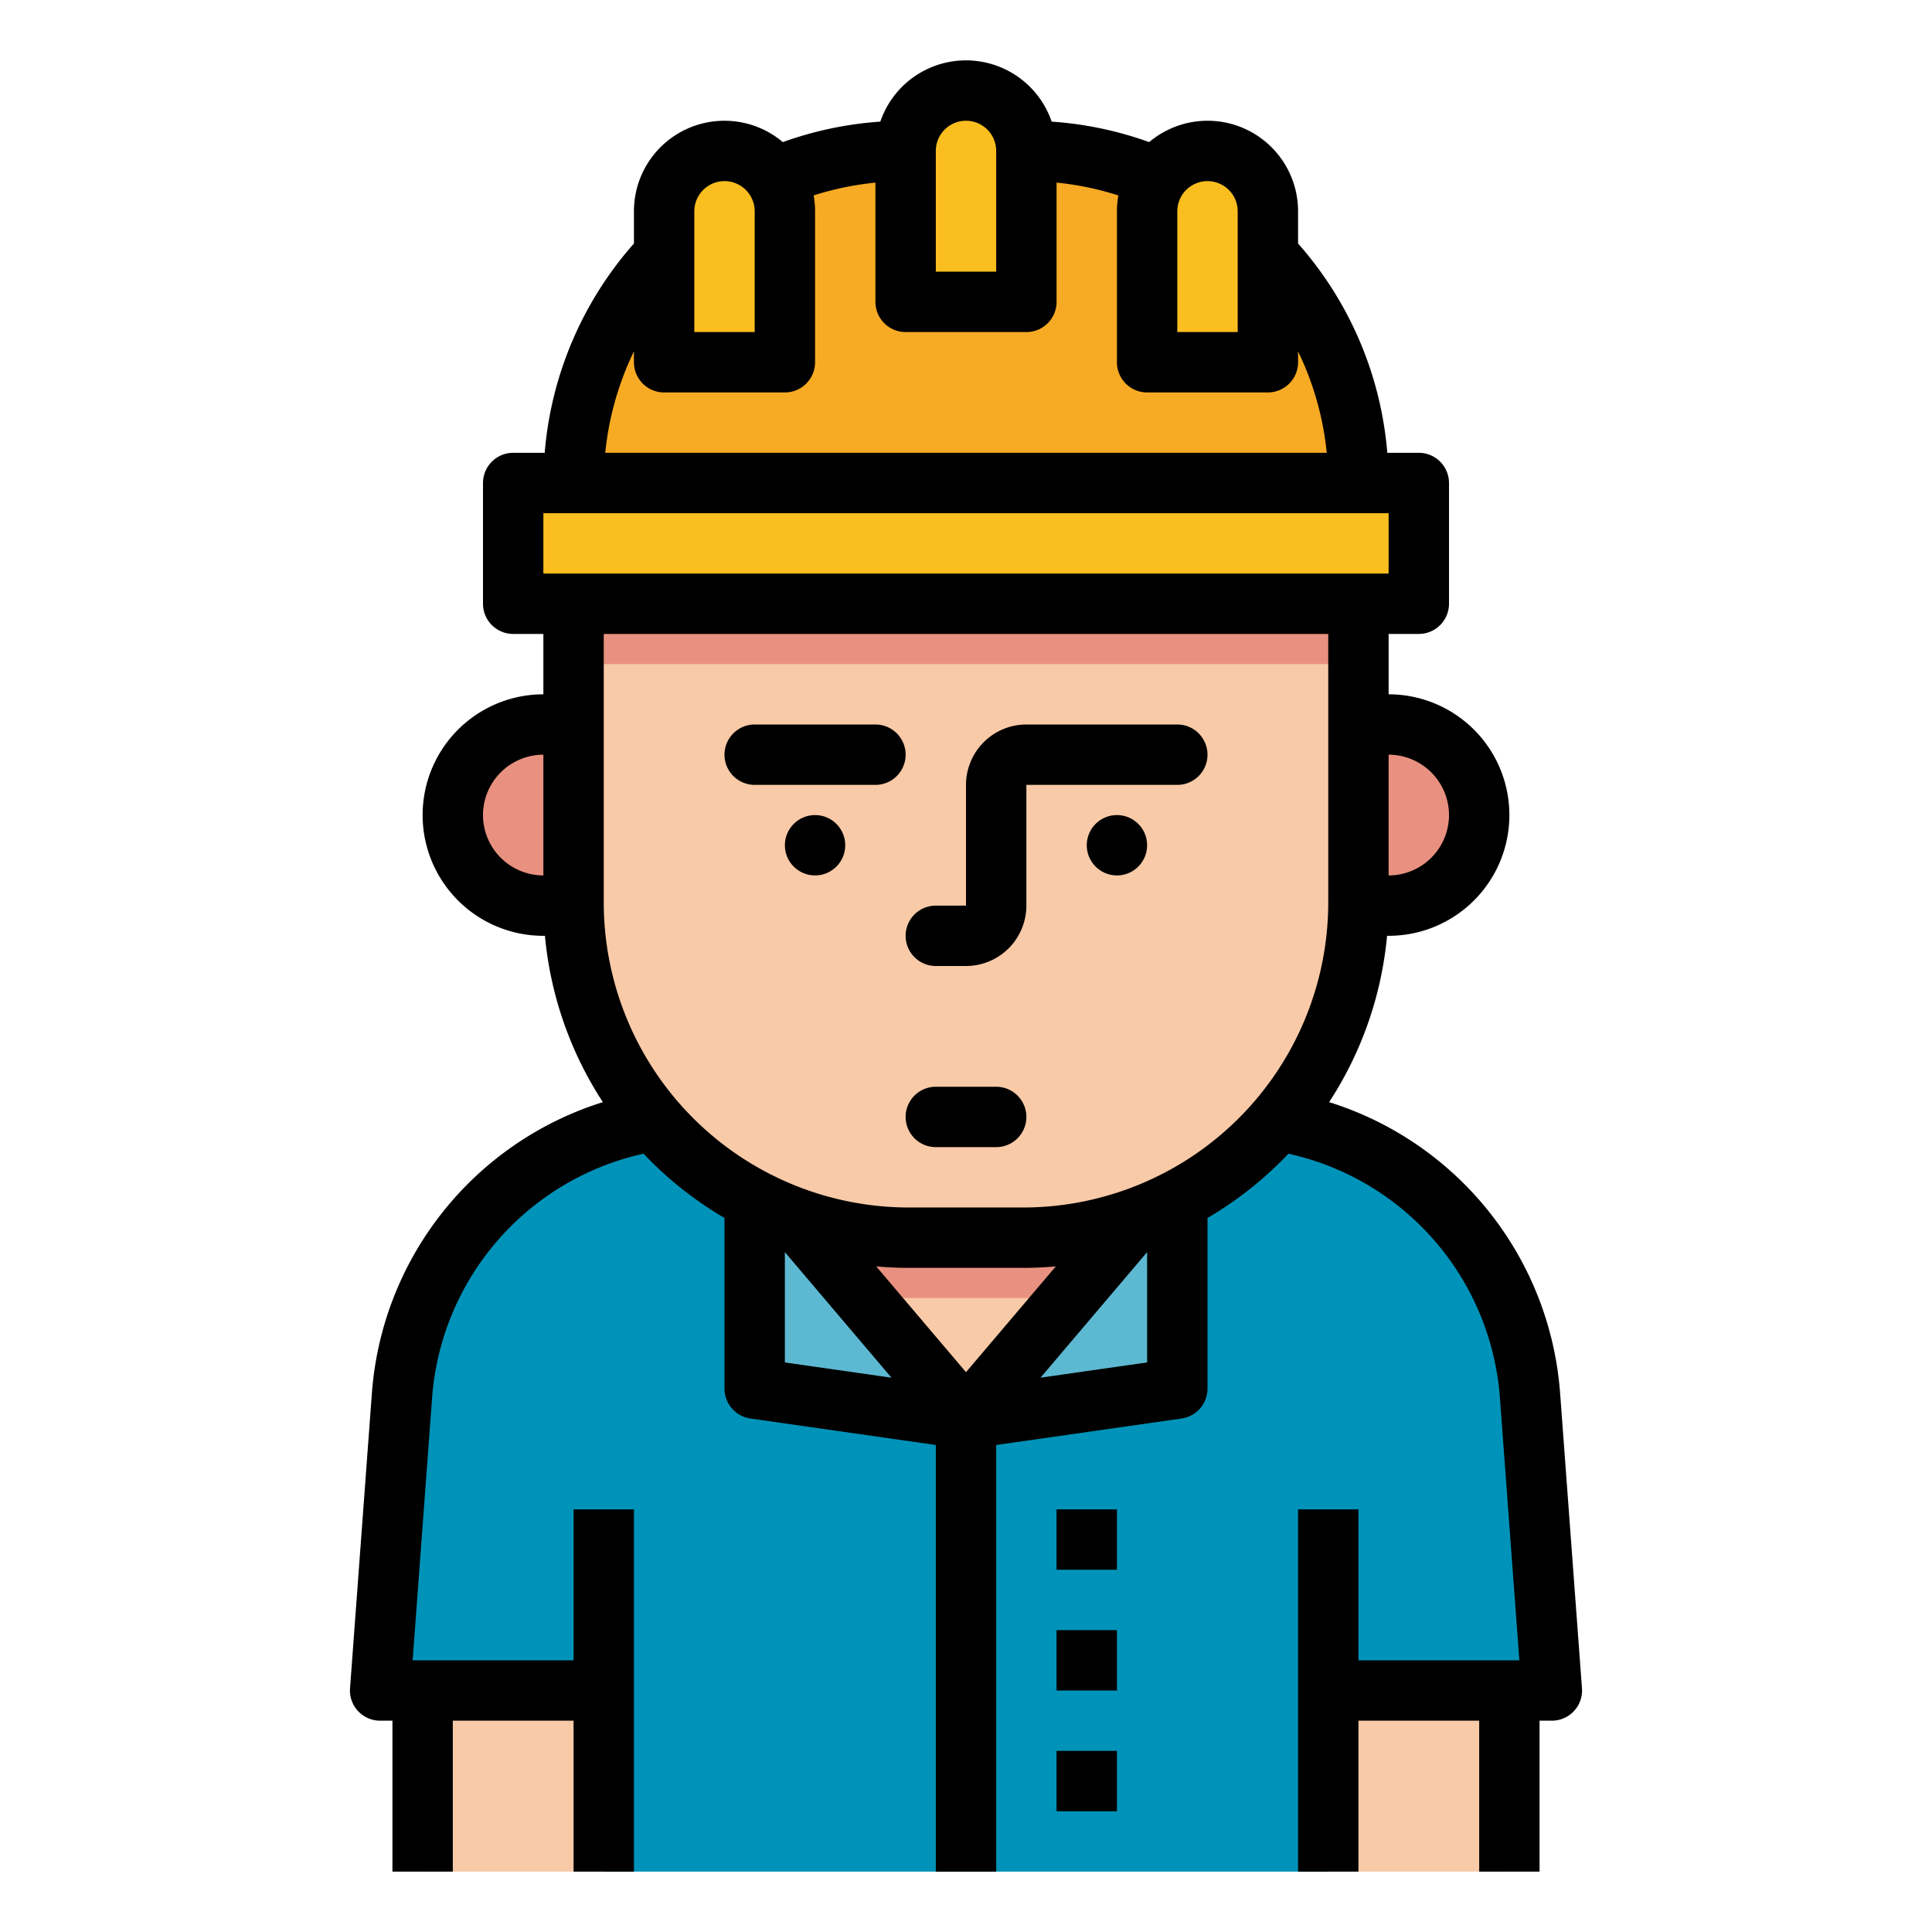 <svg height="512" viewBox="0 0 512 512" width="512" xmlns="http://www.w3.org/2000/svg"><g id="Filledotuline"><path d="m352 432h48v64h-48z" fill="#f8caa8"/><path d="m112 432h48v64h-48z" fill="#f8caa8"/><path d="m338.54 297.03a80.012 80.012 0 0 1 66.95 73.06l5.77 77.91h-59.26v48h-192v-48h-59.26l5.77-77.91a80.012 80.012 0 0 1 66.95-73.06z" fill="#0093b9"/><path d="m312 310.04-28.17 33.18-27.83 32.78-27.83-32.78-28.17-33.18z" fill="#f8caa8"/><path d="m312 310.04-28.17 33.18a103.142 103.142 0 0 1 -12.71.78h-30.24a103.142 103.142 0 0 1 -12.71-.78l-28.17-33.18z" fill="#e99180"/><path d="m200 310.036v57.964l56 8z" fill="#5db9d2"/><path d="m312 310.036v57.964l-56 8z" fill="#5db9d2"/><path d="m352 192h16a24 24 0 0 1 24 24 24 24 0 0 1 -24 24h-16a0 0 0 0 1 0 0v-48a0 0 0 0 1 0 0z" fill="#e99180"/><path d="m120 192h16a24 24 0 0 1 24 24 24 24 0 0 1 -24 24h-16a0 0 0 0 1 0 0v-48a0 0 0 0 1 0 0z" fill="#e99180" transform="matrix(-1 0 0 -1 280 432)"/><path d="m360 144v95.122a88.876 88.876 0 0 1 -21.4 57.841 88.878 88.878 0 0 1 -67.478 31.037h-30.244a88.878 88.878 0 0 1 -67.478-31.037 88.876 88.876 0 0 1 -21.4-57.841v-95.122z" fill="#f8caa8"/><path d="m336 67.6a87.7 87.7 0 0 1 24 60.4v8h-208v-8a87.7 87.7 0 0 1 24-60.4l29.3-20.495a87.716 87.716 0 0 1 34.7-7.105h32a87.73 87.73 0 0 1 34.254 6.915z" fill="#f7aa23"/><g fill="#fbbe1f"><path d="m136 128h240v32h-240z"/><path d="m256 24a16 16 0 0 1 16 16v40a0 0 0 0 1 0 0h-32a0 0 0 0 1 0 0v-40a16 16 0 0 1 16-16z"/><path d="m192 40a16 16 0 0 1 16 16v40a0 0 0 0 1 0 0h-32a0 0 0 0 1 0 0v-40a16 16 0 0 1 16-16z"/><path d="m320 40a16 16 0 0 1 16 16v40a0 0 0 0 1 0 0h-32a0 0 0 0 1 0 0v-40a16 16 0 0 1 16-16z"/></g><path d="m152 160h208v16h-208z" fill="#e99180"/><path d="m312 192h-40a16.019 16.019 0 0 0 -16 16v32h-8a8 8 0 0 0 0 16h8a16.019 16.019 0 0 0 16-16v-32h40a8 8 0 0 0 0-16z"/><path d="m232 192h-32a8 8 0 0 0 0 16h32a8 8 0 0 0 0-16z"/><path d="m264 288h-16a8 8 0 0 0 0 16h16a8 8 0 0 0 0-16z"/><circle cx="216" cy="224" r="8"/><circle cx="296" cy="224" r="8"/><path d="m419.238 447.409-5.77-77.912a87.639 87.639 0 0 0 -61.232-77.419 96.964 96.964 0 0 0 15.35-44.078h.414a32 32 0 0 0 0-64v-16h8a8 8 0 0 0 8-8v-32a8 8 0 0 0 -8-8h-8.35a95.488 95.488 0 0 0 -23.65-55.467v-8.533a23.983 23.983 0 0 0 -39.458-18.339 95.1 95.1 0 0 0 -25.842-5.427 23.992 23.992 0 0 0 -45.406 0 95.074 95.074 0 0 0 -25.837 5.429 23.982 23.982 0 0 0 -39.457 18.337v8.534a95.482 95.482 0 0 0 -23.65 55.466h-8.35a8 8 0 0 0 -8 8v32a8 8 0 0 0 8 8h8v16a32 32 0 0 0 0 64h.414a96.96 96.96 0 0 0 15.35 44.078 87.64 87.64 0 0 0 -61.232 77.422l-5.77 77.91a8 8 0 0 0 7.978 8.59h3.26v40h16v-40h32v40h16v-96h-16v40h-42.646l5.134-69.317a71.7 71.7 0 0 1 56.062-64.94 96.794 96.794 0 0 0 21.45 17.025v45.232a8 8 0 0 0 6.869 7.919l49.131 7.019v113.062h16v-113.062l49.131-7.019a8 8 0 0 0 6.869-7.919v-45.231a96.828 96.828 0 0 0 21.45-17.026 71.7 71.7 0 0 1 56.062 64.938l5.134 69.319h-42.646v-40h-16v96h16v-40h32v40h16v-40h3.26a8 8 0 0 0 7.978-8.591zm-35.238-231.409a16.019 16.019 0 0 1 -16 16v-32a16.019 16.019 0 0 1 16 16zm-72-160a8 8 0 0 1 16 0v32h-16zm-64-16a8 8 0 0 1 16 0v32h-16zm-64 16a8 8 0 0 1 16 0v32h-16zm-16 37.125v2.875a8 8 0 0 0 8 8h32a8 8 0 0 0 8-8v-40a23.959 23.959 0 0 0 -.378-4.212 79.075 79.075 0 0 1 16.378-3.388v31.6a8 8 0 0 0 8 8h32a8 8 0 0 0 8-8v-31.607a79.094 79.094 0 0 1 16.377 3.4 24 24 0 0 0 -.377 4.207v40a8 8 0 0 0 8 8h32a8 8 0 0 0 8-8v-2.875a79.551 79.551 0 0 1 7.6 26.875h-191.2a79.557 79.557 0 0 1 7.6-26.875zm-24 42.875h224v16h-224zm-16 80a16.019 16.019 0 0 1 16-16v32a16.019 16.019 0 0 1 -16-16zm104.2 119.605c2.873.257 5.768.395 8.681.395h30.244c2.913 0 5.808-.138 8.681-.395l-23.806 28.035zm-24.2-3.779 28.249 33.274-28.249-4.038zm67.751 33.274 28.249-33.274v29.236zm-4.629-45.1h-30.244a80.879 80.879 0 0 1 -80.878-80.878v-71.122h192v71.122a80.879 80.879 0 0 1 -80.878 80.878z"/><path d="m280 400h16v16h-16z"/><path d="m280 432h16v16h-16z"/><path d="m280 464h16v16h-16z"/></g></svg>